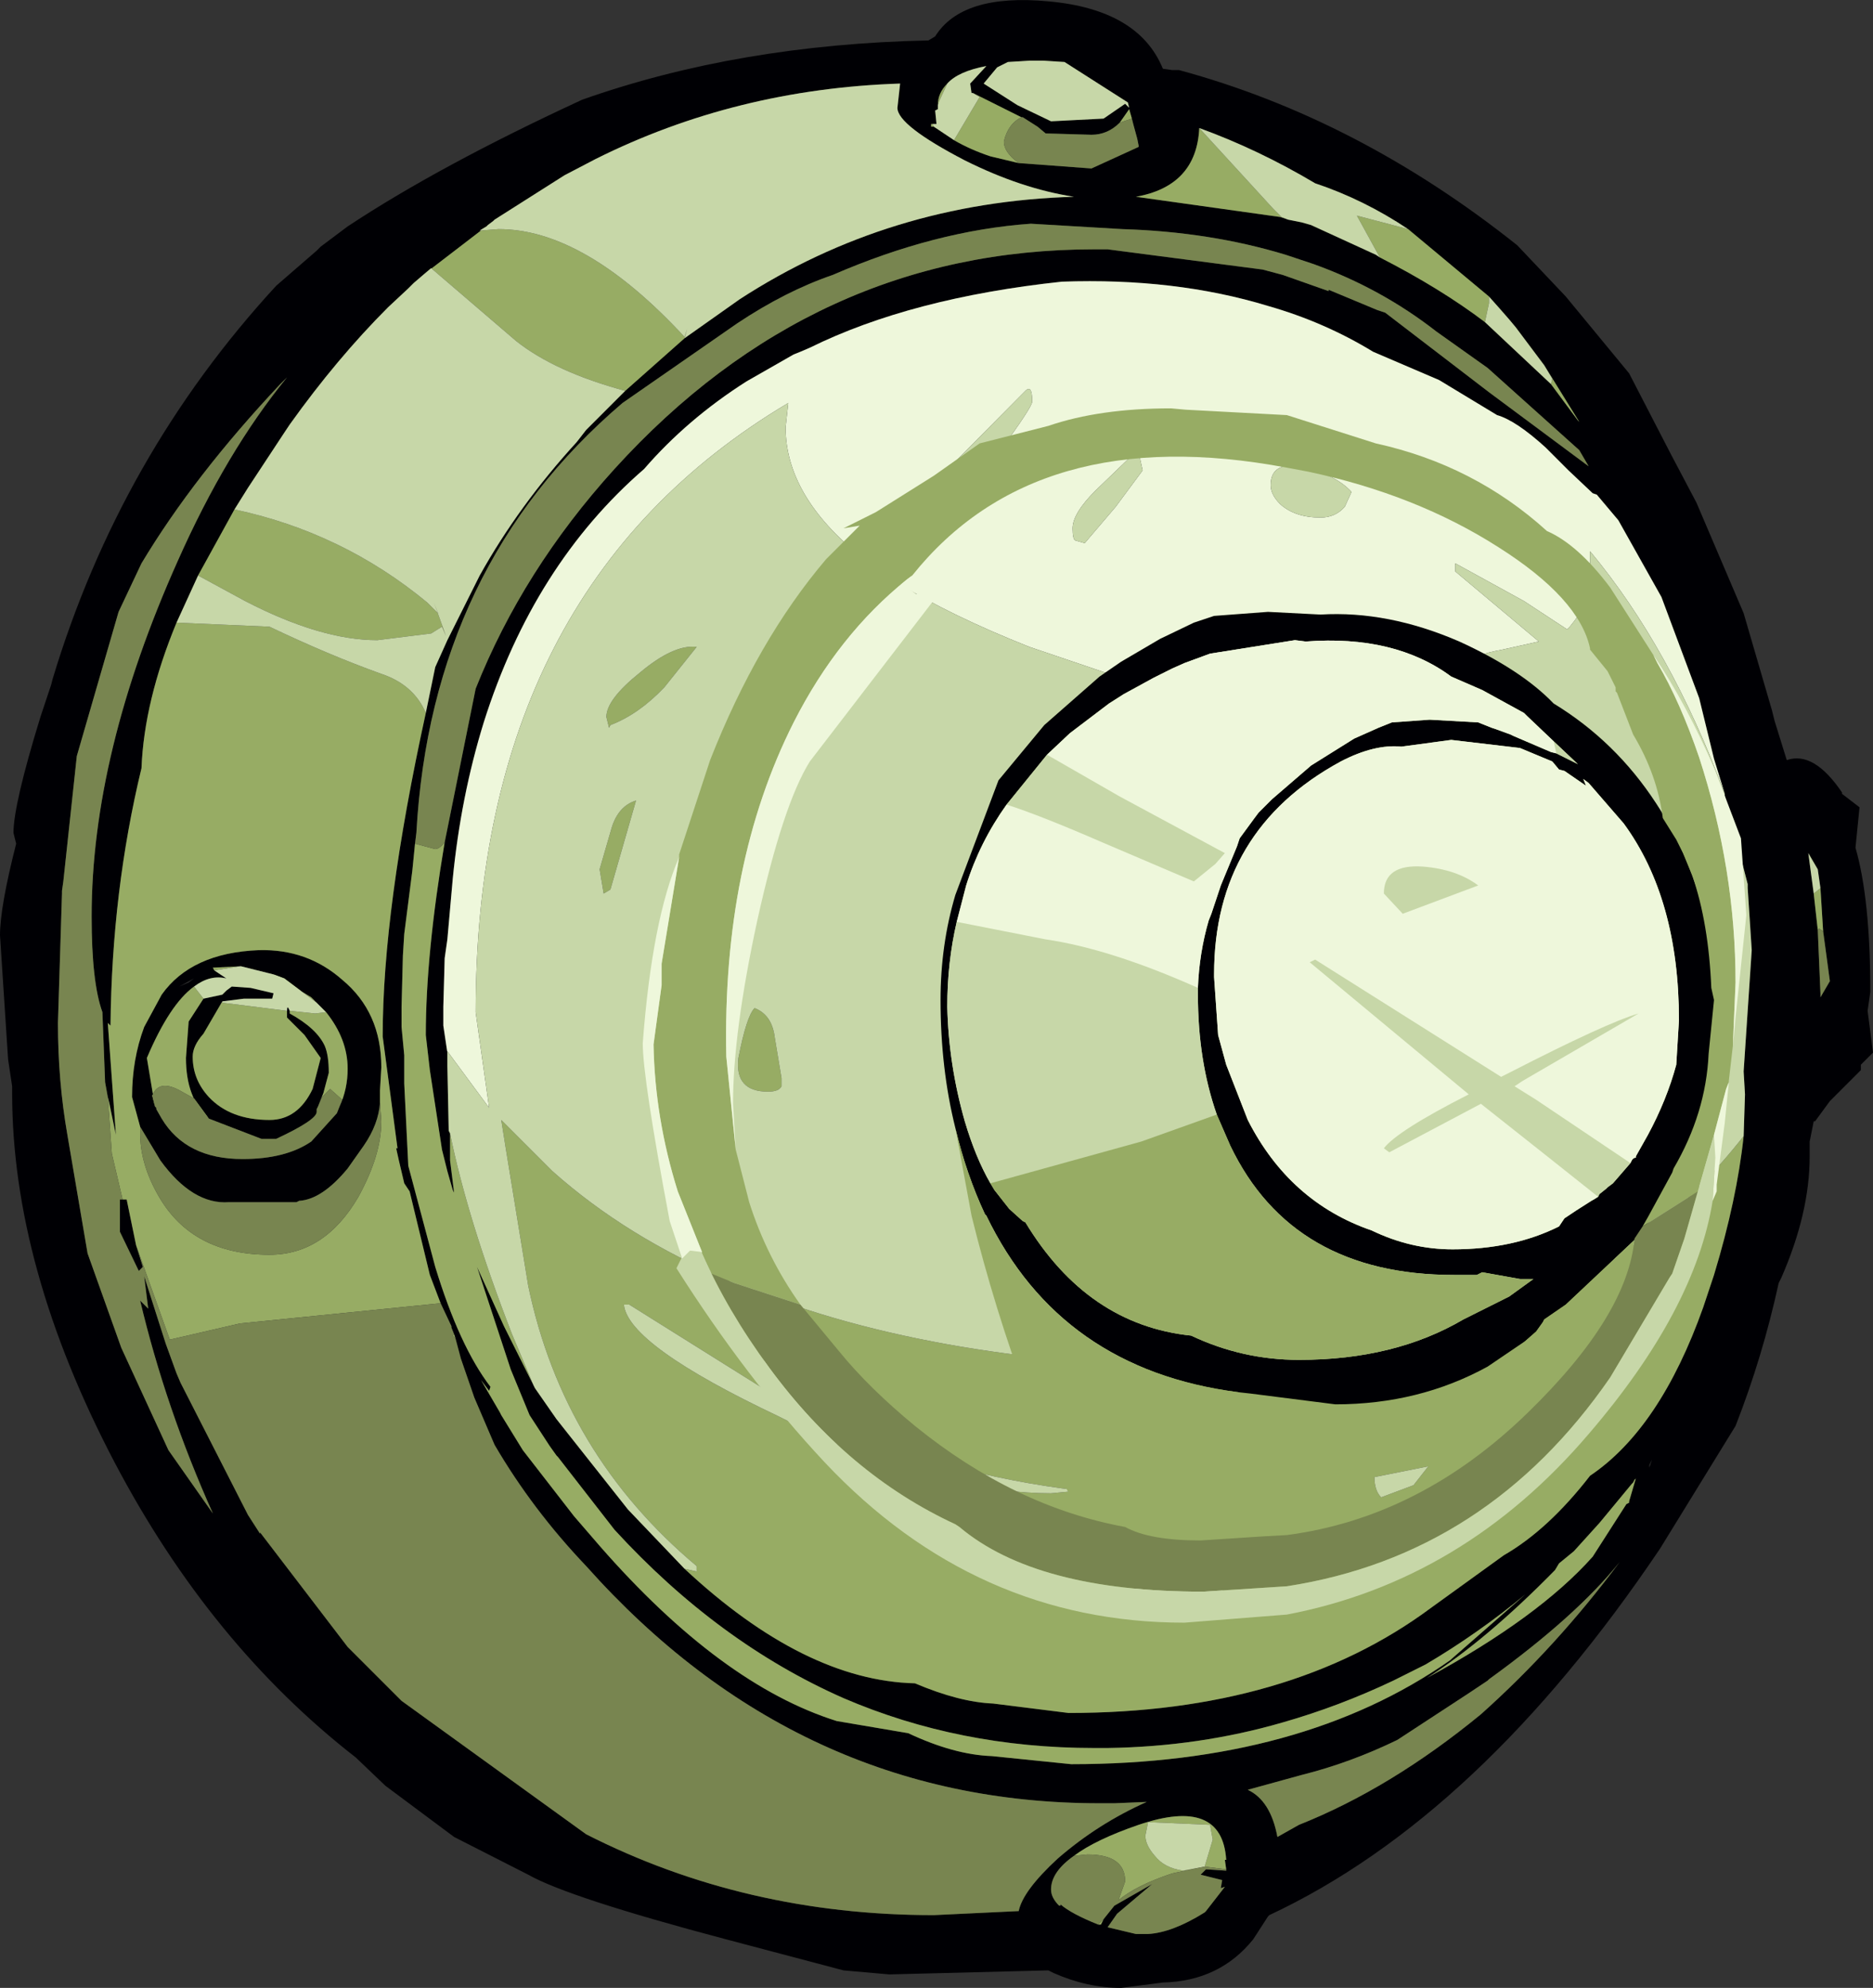 <?xml version="1.0" encoding="UTF-8" standalone="no"?>
<svg xmlns:ffdec="https://www.free-decompiler.com/flash" xmlns:xlink="http://www.w3.org/1999/xlink" ffdec:objectType="frame" height="73.75px" width="69.5px" xmlns="http://www.w3.org/2000/svg">
  <rect width="100%" height="100%" fill="#333333" stroke="none"/>
  <g transform="matrix(1.0, 0.0, 0.0, 1.0, 32.75, 35.25)">
    <use ffdec:characterId="113" height="73.75" transform="matrix(1.0, 0.0, 0.0, 1.0, -32.75, -35.25)" width="69.5" xlink:href="#shape0"/>
  </g>
  <defs>
    <g id="shape0" transform="matrix(1.0, 0.0, 0.0, 1.0, 32.75, 35.25)">
      <path d="M6.75 -32.95 L5.95 -33.0 5.45 -33.0 4.65 -32.95 4.25 -32.75 3.75 -32.15 5.0 -31.35 6.25 -30.75 8.2 -30.85 9.0 -31.4 9.15 -31.25 9.1 -31.45 6.75 -32.95 M2.4 -32.15 Q2.05 -31.8 2.05 -31.35 L2.05 -31.3 2.05 -31.2 1.95 -31.15 2.0 -30.65 1.85 -30.65 1.8 -30.65 1.8 -30.55 1.9 -30.55 2.65 -30.05 Q3.25 -29.7 4.0 -29.45 L5.05 -29.2 7.75 -29.0 9.5 -29.8 9.5 -29.85 9.45 -30.1 9.3 -30.65 9.25 -30.85 9.15 -31.2 8.8 -30.7 Q8.35 -30.25 7.75 -30.25 L6.05 -30.3 5.75 -30.55 5.2 -30.9 5.15 -30.9 4.75 -31.1 3.35 -31.8 3.3 -31.8 3.25 -32.15 3.85 -32.8 Q2.8 -32.6 2.4 -32.15 M-7.35 -22.7 L-5.3 -24.15 Q0.25 -27.75 7.1 -27.95 5.15 -28.25 3.05 -29.3 0.55 -30.6 0.55 -31.25 L0.65 -32.15 Q-5.45 -31.95 -10.65 -29.35 L-11.8 -28.75 -14.4 -27.1 -14.45 -27.05 -14.65 -26.9 -14.7 -26.85 -14.95 -26.7 -14.9 -26.7 -17.05 -25.05 -17.4 -24.75 -17.5 -24.65 -17.6 -24.55 -18.35 -23.85 Q-20.25 -21.95 -22.0 -19.5 L-22.2 -19.2 -23.55 -17.15 -24.05 -16.35 -25.4 -13.9 -26.2 -12.15 Q-27.4 -9.25 -27.5 -6.75 -28.6 -2.2 -28.65 2.8 L-28.75 2.7 -28.45 6.85 -28.7 5.65 -28.75 5.45 -28.85 4.9 -28.95 2.3 Q-29.35 1.2 -29.35 -1.25 -29.35 -7.3 -26.15 -14.45 -24.35 -18.5 -22.1 -21.25 L-22.35 -21.0 Q-25.55 -17.6 -27.5 -14.35 L-28.35 -12.55 -29.9 -7.2 -30.4 -2.55 -30.45 -2.2 -30.45 -2.1 -30.6 2.7 Q-30.6 4.85 -30.25 6.85 L-29.5 11.25 -28.25 14.75 -26.5 18.55 -24.85 20.9 Q-26.6 17.0 -27.55 13.0 L-27.25 13.3 -27.4 12.1 -26.6 14.6 -26.2 15.7 -26.05 16.05 -23.55 20.95 -23.1 21.65 -23.1 21.6 -19.85 25.85 -17.85 27.85 -11.0 32.8 Q-5.1 35.8 1.9 35.8 L5.05 35.65 Q5.2 34.9 6.5 33.7 8.0 32.4 9.8 31.6 L8.6 31.65 8.05 31.65 Q-3.15 31.65 -11.0 22.85 -13.0 20.75 -14.4 18.35 L-15.15 16.6 -15.65 15.15 -15.85 14.4 -15.9 14.25 -16.0 14.0 -16.0 13.95 -16.4 13.1 -16.8 12.05 -17.55 8.95 -17.75 8.65 -17.95 7.8 -18.05 7.35 -18.0 7.35 -18.55 3.2 Q-18.55 -1.5 -16.95 -8.8 L-16.6 -10.5 -16.15 -11.5 -14.95 -13.9 Q-13.5 -16.5 -11.35 -18.85 L-11.0 -19.3 -10.7 -19.6 -9.55 -20.75 -7.35 -22.7 M1.95 -33.9 Q2.95 -35.5 6.15 -35.2 9.5 -34.9 10.4 -32.7 L10.75 -32.65 11.0 -32.65 Q17.65 -30.85 23.55 -26.15 L25.35 -24.25 27.7 -21.4 29.25 -18.4 30.2 -16.6 31.95 -12.5 33.0 -8.9 33.1 -8.5 33.55 -7.05 Q34.55 -7.4 35.6 -5.85 L35.6 -5.8 36.25 -5.3 36.1 -3.8 Q36.65 -1.9 36.65 1.55 L36.55 2.25 36.75 3.8 36.3 4.25 36.3 4.45 35.15 5.6 34.6 6.35 34.55 6.35 34.4 7.1 34.4 7.65 Q34.4 9.75 33.35 12.15 L33.25 12.35 Q32.65 15.1 31.65 17.65 L28.85 22.2 Q22.15 32.15 14.35 35.8 L14.3 35.85 13.75 36.7 Q12.5 38.25 10.4 38.3 L8.85 38.5 Q7.6 38.5 6.35 37.95 L6.15 37.85 0.25 38.0 -1.45 37.85 -5.8 36.7 Q-11.65 35.15 -13.15 34.3 L-15.9 32.9 -18.45 31.0 -19.55 29.95 Q-24.95 25.75 -28.5 19.0 -32.3 11.75 -32.3 5.3 L-32.3 5.05 -32.45 4.05 -32.75 -0.55 Q-32.75 -1.6 -32.15 -3.95 L-32.25 -4.35 Q-32.25 -5.4 -31.25 -8.65 L-30.85 -9.85 -30.8 -10.05 Q-28.3 -18.35 -22.5 -24.65 L-21.0 -25.95 -20.85 -26.1 -19.85 -26.85 Q-16.45 -29.1 -11.15 -31.55 -5.35 -33.6 1.7 -33.75 L1.95 -33.9 M-16.25 -4.0 L-15.1 -9.7 Q-13.35 -14.1 -9.95 -17.85 -2.55 -26.0 7.85 -26.0 L8.35 -26.0 14.1 -25.25 14.85 -25.05 15.7 -24.75 16.55 -24.45 16.55 -24.5 18.35 -23.75 18.65 -23.65 22.5 -20.7 26.2 -17.95 25.85 -18.55 22.45 -21.6 20.55 -22.95 Q18.5 -24.55 16.0 -25.45 L15.1 -25.75 14.95 -25.8 Q12.15 -26.65 8.9 -26.75 L5.5 -26.95 Q1.95 -26.7 -1.85 -25.05 -3.6 -24.45 -5.4 -23.25 L-9.65 -20.3 Q-16.75 -14.25 -17.3 -4.35 L-17.35 -3.95 -17.45 -2.95 -17.75 -0.6 -17.8 0.2 -17.85 2.1 -17.85 2.25 -17.85 2.85 -17.75 3.9 -17.75 4.95 -17.6 8.0 -16.6 11.75 Q-15.7 14.7 -14.55 16.2 L-14.6 16.35 -14.9 15.95 -14.2 17.15 -14.15 17.25 -13.35 18.55 -11.45 21.0 -10.5 22.1 Q-6.0 27.25 -1.7 28.6 L0.95 29.05 Q2.65 29.85 4.05 29.9 L7.0 30.2 Q15.55 30.2 21.05 26.35 L23.85 23.9 Q22.1 25.35 20.15 26.5 L18.95 27.1 Q16.95 28.05 14.85 28.65 11.75 29.55 8.35 29.6 L7.85 29.6 Q2.85 29.6 -1.45 27.75 -6.1 25.7 -9.95 21.5 L-12.05 18.8 -12.1 18.75 -12.35 18.4 -13.1 17.25 -13.8 15.55 -15.05 11.75 -14.05 13.95 -13.7 14.65 -12.95 16.15 -12.9 16.25 -12.1 17.4 -9.45 20.75 -7.35 22.95 Q-2.9 27.1 1.2 27.2 2.85 27.9 4.1 27.95 L6.9 28.3 Q15.1 28.3 20.35 24.4 L23.05 22.45 Q24.7 21.5 26.25 19.5 28.85 17.75 30.45 13.25 L30.85 12.05 Q31.7 9.25 31.95 6.9 L32.0 5.35 31.95 4.5 32.25 0.0 32.1 -2.3 32.1 -2.35 32.1 -2.45 31.3 -5.55 31.25 -5.7 31.25 -5.8 30.85 -7.1 30.3 -9.35 28.9 -13.1 27.3 -15.95 26.5 -16.9 26.35 -16.95 25.45 -17.8 25.0 -18.25 24.6 -18.65 Q23.5 -19.65 22.8 -19.85 L20.65 -21.15 18.2 -22.2 Q16.4 -23.3 14.3 -23.9 10.85 -24.95 6.65 -24.8 1.05 -24.2 -2.7 -22.35 L-3.05 -22.2 -3.3 -22.1 -5.05 -21.1 Q-7.25 -19.7 -8.85 -17.85 -12.95 -14.3 -14.8 -8.45 -15.65 -5.7 -15.95 -2.65 L-16.15 -0.4 -16.25 0.3 -16.3 2.1 -16.3 2.25 -16.3 2.8 -16.15 3.8 -16.15 4.0 -16.15 4.3 -16.1 6.7 -16.05 6.8 -16.05 7.2 -16.05 7.8 -15.9 9.0 -15.95 8.9 -16.15 8.2 -16.35 7.4 -16.8 4.45 -16.95 3.15 Q-16.95 0.15 -16.25 -4.0 M11.75 -30.5 Q11.65 -28.35 9.4 -27.95 L14.75 -27.2 15.05 -27.1 15.55 -27.0 15.9 -26.9 18.3 -25.8 18.45 -25.7 Q20.7 -24.55 22.35 -23.3 L24.8 -21.0 25.8 -19.65 25.85 -19.6 24.55 -21.7 23.5 -23.1 23.25 -23.4 22.9 -23.8 22.5 -24.25 19.5 -26.75 Q17.85 -27.85 16.05 -28.45 13.95 -29.7 11.75 -30.5 M34.7 -0.75 L34.8 1.6 34.8 1.75 35.15 1.15 34.9 -0.7 34.8 -2.3 34.7 -3.0 34.35 -3.6 34.55 -2.1 34.7 -0.75 M25.1 22.75 L24.95 23.0 Q22.4 25.6 20.2 27.0 24.35 24.75 26.35 22.5 L27.6 20.55 27.7 20.5 27.7 20.45 27.95 19.6 27.9 19.65 27.85 19.75 27.8 19.8 26.6 21.25 25.65 22.3 25.1 22.75 M28.55 18.9 L28.45 19.1 28.45 19.2 28.55 18.9 M15.55 30.6 L13.55 31.15 Q14.4 31.55 14.65 32.9 L15.45 32.45 Q18.85 31.1 22.2 28.35 25.0 25.85 27.35 22.7 25.75 24.7 22.5 27.05 L22.45 27.1 21.7 27.6 19.1 29.3 Q17.35 30.15 15.55 30.6 M12.75 34.1 L12.7 33.75 12.75 33.75 Q12.6 31.4 9.5 32.45 7.9 33.0 7.1 33.6 6.25 34.2 6.25 34.85 6.25 35.15 6.55 35.45 L6.6 35.45 6.6 35.4 Q7.0 35.75 8.0 36.15 L8.1 36.15 8.2 35.95 8.6 35.45 10.0 34.65 8.7 35.75 8.35 36.25 9.4 36.5 9.85 36.5 Q10.75 36.45 11.95 35.7 L12.0 35.65 12.7 34.75 12.55 34.8 12.6 34.5 11.8 34.3 12.0 34.1 12.75 34.15 12.75 34.1 M-20.15 5.8 Q-19.85 5.15 -19.85 4.4 -19.85 3.3 -20.65 2.3 L-21.0 1.95 -21.2 1.75 -22.6 0.9 -23.8 0.6 -23.85 0.6 -24.85 0.65 -24.8 0.75 -24.35 1.05 Q-24.95 0.9 -25.55 1.35 -26.45 2.0 -27.3 4.0 L-27.0 5.8 -26.95 5.85 -26.95 5.9 -26.75 6.25 Q-25.85 7.75 -23.75 7.75 -22.15 7.75 -21.2 7.1 L-20.25 6.05 -20.15 5.8 M-22.0 2.25 L-22.0 2.35 Q-21.0 2.9 -20.7 3.55 -20.55 3.9 -20.55 4.55 L-20.75 5.3 -20.95 5.8 -21.0 5.9 -21.0 6.0 Q-21.0 6.3 -22.5 7.0 L-22.6 7.0 -22.7 7.0 -22.8 7.0 -23.05 7.0 -25.0 6.25 Q-25.85 5.5 -25.85 4.0 L-25.75 2.65 -25.2 1.8 -24.5 1.65 -24.35 1.5 -24.15 1.35 -23.45 1.4 -22.6 1.6 -22.65 1.8 -23.7 1.8 -24.5 1.9 -25.2 3.1 Q-25.6 3.55 -25.6 3.95 -25.6 4.8 -25.0 5.45 -24.2 6.3 -22.75 6.3 -21.7 6.3 -21.15 5.15 L-20.85 4.0 -21.45 3.15 -22.1 2.5 -22.1 2.25 Q-22.1 2.0 -22.0 2.25 M-27.55 6.55 L-27.85 5.45 Q-27.85 4.05 -27.4 2.85 L-26.75 1.65 Q-25.65 0.1 -23.15 0.0 -21.35 -0.05 -20.05 1.1 -18.6 2.3 -18.6 4.35 L-18.65 5.2 -18.65 5.5 -18.65 5.65 Q-18.7 6.45 -19.25 7.25 L-19.85 8.1 Q-20.8 9.25 -21.65 9.3 L-21.75 9.35 -24.25 9.35 Q-25.6 9.45 -26.8 7.8 L-27.55 6.55 M-25.75 1.2 L-25.55 1.05 -26.1 1.35 -25.75 1.2 M-28.2 9.25 L-28.05 9.25 -27.7 10.95 -27.45 11.75 -27.6 11.9 -28.3 10.45 -28.3 9.25 -28.2 9.25" fill="#000004" fill-rule="evenodd" stroke="none"/>
      <path d="M-16.15 3.8 L-16.3 2.8 -16.3 2.25 -16.3 2.1 -16.25 0.3 -16.15 -0.4 -15.95 -2.65 Q-15.65 -5.7 -14.8 -8.45 -12.95 -14.3 -8.85 -17.85 -7.25 -19.7 -5.05 -21.1 L-3.3 -22.1 -3.05 -22.2 -2.7 -22.35 Q1.05 -24.2 6.65 -24.8 10.85 -24.95 14.3 -23.9 16.4 -23.3 18.2 -22.2 L20.65 -21.15 22.8 -19.85 Q23.5 -19.65 24.6 -18.65 L25.0 -18.25 25.45 -17.8 26.35 -16.95 26.5 -16.9 27.3 -15.95 28.9 -13.1 30.3 -9.35 30.85 -7.1 31.25 -5.8 Q29.25 -11.2 26.25 -14.8 L26.25 -14.75 26.25 -13.45 Q26.2 -12.85 25.5 -12.0 L25.4 -11.9 23.8 -12.95 21.25 -14.35 21.25 -14.05 24.35 -11.45 23.0 -11.15 Q21.05 -10.8 20.5 -9.75 20.8 -9.4 21.3 -9.25 L22.0 -9.05 Q18.05 -8.15 14.45 -8.0 L11.65 -9.15 5.45 -11.25 Q2.55 -12.4 0.6 -13.6 5.55 -19.95 5.55 -20.35 5.55 -21.0 5.3 -20.75 L-0.8 -14.6 Q-3.6 -16.85 -3.6 -19.4 L-3.5 -20.3 Q-15.1 -13.4 -15.1 2.3 L-14.6 5.85 -16.15 3.75 -16.15 3.8 M9.25 -18.35 L7.9 -17.05 Q7.05 -16.2 7.05 -15.65 7.05 -15.25 7.15 -15.2 L7.5 -15.1 8.65 -16.45 9.65 -17.8 9.55 -18.25 9.25 -18.35 M14.4 -17.25 Q14.4 -16.9 14.75 -16.55 15.3 -16.05 16.25 -16.05 16.8 -16.05 17.15 -16.45 L17.4 -17.0 Q16.85 -17.6 15.7 -17.9 14.4 -18.2 14.4 -17.25" fill="#eef7db" fill-rule="evenodd" stroke="none"/>
      <path d="M2.05 -31.35 Q2.05 -31.8 2.4 -32.15 L2.1 -31.5 2.05 -31.35 M3.35 -31.8 L4.75 -31.1 5.15 -30.9 Q4.65 -30.65 4.5 -30.0 4.5 -29.6 5.05 -29.2 L4.0 -29.45 Q3.25 -29.7 2.65 -30.05 L3.6 -31.65 3.35 -31.8 M8.8 -30.7 L9.15 -31.2 9.25 -30.85 8.8 -30.7 M1.9 -30.55 L1.8 -30.55 1.8 -30.65 1.85 -30.65 1.9 -30.55 M-14.9 -26.7 L-14.25 -26.75 Q-11.05 -26.75 -7.35 -22.75 L-7.25 -23.05 -7.35 -22.7 -9.55 -20.75 Q-12.15 -21.45 -13.6 -22.6 L-16.75 -25.3 -17.05 -25.05 -14.9 -26.7 M-16.95 -8.8 Q-18.55 -1.5 -18.55 3.2 L-18.0 7.35 -18.05 7.35 -17.95 7.8 -17.75 8.65 -17.55 8.95 -16.8 12.05 -16.4 13.1 -23.85 13.85 -26.45 14.45 -27.7 10.95 -28.05 9.25 -28.2 9.25 -28.6 7.55 -28.75 5.45 -28.7 5.65 -28.45 6.85 -28.75 2.7 -28.65 2.8 Q-28.6 -2.2 -27.5 -6.75 -27.4 -9.25 -26.2 -12.15 L-22.75 -12.0 Q-20.55 -10.95 -18.6 -10.25 -17.4 -9.85 -16.95 -8.8 M-15.9 14.25 L-15.85 14.4 -15.95 14.3 -15.9 14.25 M-25.4 -13.9 L-24.05 -16.35 Q-20.05 -15.5 -16.9 -12.9 L-16.5 -12.5 -16.65 -12.9 -16.2 -11.65 -16.35 -12.0 -16.75 -11.75 -18.75 -11.5 Q-20.85 -11.5 -23.65 -12.95 L-25.4 -13.9 M-16.25 -4.0 Q-16.95 0.15 -16.95 3.15 L-16.8 4.45 -16.35 7.4 -16.15 8.2 -15.95 8.9 -15.9 9.0 -16.05 7.8 -16.05 7.2 -16.05 6.8 Q-15.4 10.0 -13.75 14.25 L-12.95 16.15 -13.7 14.65 -14.05 13.95 -15.05 11.75 -13.8 15.55 -13.1 17.25 -12.35 18.4 -12.1 18.75 -12.05 18.8 -9.95 21.5 Q-6.1 25.7 -1.45 27.75 2.85 29.6 7.85 29.6 L8.35 29.6 Q11.75 29.55 14.85 28.65 16.95 28.05 18.95 27.1 L20.15 26.5 Q22.1 25.35 23.85 23.9 L21.05 26.35 Q15.55 30.2 7.0 30.2 L4.05 29.9 Q2.65 29.85 0.95 29.05 L-1.7 28.6 Q-6.0 27.25 -10.5 22.1 L-11.45 21.0 -13.35 18.55 -14.15 17.25 -14.2 17.15 -14.9 15.95 -14.6 16.35 -14.55 16.2 Q-15.7 14.7 -16.6 11.75 L-17.6 8.0 -17.75 4.95 -17.75 3.9 -17.85 2.85 -17.85 2.25 -17.85 2.1 -17.8 0.2 -17.75 -0.6 -17.45 -2.95 -17.35 -3.95 -16.6 -3.75 Q-16.45 -3.75 -16.25 -4.0 M31.95 6.9 Q31.7 9.25 30.85 12.05 L30.45 13.25 Q28.85 17.75 26.25 19.5 24.7 21.5 23.05 22.45 L20.35 24.4 Q15.1 28.3 6.9 28.3 L4.1 27.95 Q2.85 27.9 1.2 27.2 -2.9 27.1 -7.35 22.95 L-6.9 23.05 -6.9 22.85 Q-11.85 18.7 -13.15 12.45 L-14.0 7.25 -14.15 6.3 -12.25 8.2 Q-9.5 10.65 -5.7 12.25 L-5.35 13.3 -3.65 16.75 -9.4 13.15 -9.6 13.15 Q-9.45 14.65 -3.85 17.3 L-3.05 17.7 Q-0.8 20.75 2.55 22.0 -0.05 20.25 -1.75 18.25 2.8 20.15 6.25 20.15 L7.3 20.05 Q2.2 19.45 -2.45 17.35 L-3.45 15.75 -4.6 12.7 Q2.6 15.5 13.25 15.5 25.15 15.5 31.95 6.9 M15.05 -27.1 L14.75 -27.2 9.4 -27.95 Q11.65 -28.35 11.75 -30.5 L14.5 -27.5 14.8 -27.2 15.05 -27.1 M19.5 -26.75 L22.5 -24.25 22.5 -24.0 22.35 -23.3 Q20.7 -24.55 18.45 -25.7 L17.6 -27.25 19.5 -26.75 M24.55 -21.7 L25.85 -19.6 25.8 -19.65 24.8 -21.0 24.85 -21.2 24.55 -21.7 M34.7 -0.75 L34.55 -2.1 34.8 -2.3 34.9 -0.7 34.75 -0.8 34.7 -0.75 M26.5 14.25 Q26.5 14.9 26.65 14.65 L27.5 14.55 27.75 13.65 Q26.5 13.65 26.5 14.25 M25.1 22.75 L25.65 22.3 26.6 21.25 27.8 19.8 27.85 19.75 27.9 19.65 27.95 19.6 27.7 20.45 27.7 20.5 27.6 20.55 26.35 22.5 Q24.35 24.75 20.2 27.0 22.4 25.6 24.95 23.0 L25.1 22.75 M18.5 20.3 L19.7 19.85 20.25 19.15 18.25 19.55 Q18.25 20.05 18.5 20.3 M8.5 23.8 L9.25 24.1 10.6 24.15 12.15 24.0 Q12.95 23.75 12.5 23.5 L10.5 23.5 8.5 23.8 M7.1 33.6 Q7.9 33.0 9.5 32.45 12.6 31.4 12.75 33.75 L12.7 33.75 12.75 34.1 11.95 34.0 10.75 34.25 Q9.4 34.7 8.75 35.25 L9.0 34.55 Q9.0 33.55 7.6 33.55 L7.1 33.6 M8.2 35.95 L8.1 36.15 8.0 36.15 8.2 35.95 M11.95 34.0 L12.25 33.0 12.15 32.45 9.85 32.35 9.75 32.85 Q9.75 33.2 10.1 33.6 10.45 34.05 11.15 34.15 L11.95 34.0 M-10.25 -8.65 Q-10.25 -9.3 -9.0 -10.3 -7.75 -11.35 -6.9 -11.25 L-8.1 -9.75 Q-9.05 -8.75 -10.1 -8.35 L-10.15 -8.25 -10.25 -8.65 M-10.5 -3.0 L-10.05 -4.55 Q-9.8 -5.35 -9.15 -5.55 L-10.1 -2.25 -10.35 -2.1 -10.5 -3.0 M-4.0 3.25 L-3.75 4.75 -3.75 5.05 Q-3.85 5.25 -4.25 5.25 -5.5 5.25 -5.35 4.0 -5.05 2.45 -4.75 2.15 -4.1 2.4 -4.0 3.25 M-20.65 2.3 Q-19.85 3.3 -19.85 4.4 -19.85 5.15 -20.15 5.8 L-20.05 5.55 -20.5 5.15 -20.8 5.45 -20.95 5.8 -20.75 5.3 -20.55 4.55 Q-20.55 3.9 -20.7 3.55 -21.0 2.9 -22.0 2.35 L-22.0 2.25 -21.05 2.35 -20.65 2.3 M-27.0 5.8 L-27.3 4.0 Q-26.45 2.0 -25.55 1.35 L-25.2 1.8 -25.75 2.65 -25.85 4.0 Q-25.85 5.5 -25.0 6.25 L-25.55 5.5 -26.0 5.25 Q-26.85 4.75 -27.1 5.4 L-27.0 5.8 M-24.8 0.75 L-24.85 0.65 -23.85 0.6 -24.8 0.75 M-22.6 0.9 L-21.2 1.75 -21.0 1.95 -22.2 1.05 -22.6 0.9 M-18.65 5.65 L-18.65 5.5 -18.65 5.2 -18.6 4.35 Q-18.6 2.3 -20.05 1.1 -21.35 -0.05 -23.15 0.0 -25.65 0.1 -26.75 1.65 L-27.4 2.85 Q-27.85 4.05 -27.85 5.45 L-27.55 6.55 -27.55 6.8 Q-27.55 7.95 -26.85 9.15 -25.6 11.3 -22.75 11.3 -20.7 11.3 -19.45 9.15 -18.6 7.6 -18.6 6.35 L-18.65 5.65 M-24.5 1.9 L-24.5 1.95 -22.1 2.25 -22.1 2.5 -21.45 3.15 -20.85 4.0 -21.15 5.15 Q-21.7 6.3 -22.75 6.3 -24.2 6.3 -25.0 5.45 -25.6 4.8 -25.6 3.95 -25.6 3.55 -25.2 3.1 L-24.5 1.9" fill="#97ac64" fill-rule="evenodd" stroke="none"/>
      <path d="M6.75 -32.95 L9.1 -31.45 9.15 -31.25 9.0 -31.4 8.2 -30.85 6.25 -30.75 5.0 -31.35 3.75 -32.15 4.25 -32.75 4.65 -32.95 5.45 -33.0 5.95 -33.0 6.75 -32.95 M2.05 -31.35 L2.1 -31.5 2.4 -32.15 Q2.8 -32.6 3.85 -32.8 L3.25 -32.15 3.3 -31.8 3.35 -31.8 3.6 -31.65 2.65 -30.05 1.9 -30.55 1.85 -30.65 2.0 -30.65 1.95 -31.15 2.05 -31.2 2.05 -31.3 2.05 -31.35 M-14.9 -26.7 L-14.95 -26.7 -14.7 -26.85 -14.65 -26.9 -14.45 -27.05 -14.4 -27.1 -11.8 -28.75 -10.65 -29.35 Q-5.45 -31.95 0.65 -32.15 L0.55 -31.25 Q0.55 -30.6 3.05 -29.3 5.15 -28.25 7.1 -27.95 0.25 -27.75 -5.3 -24.15 L-7.35 -22.7 -7.25 -23.05 -7.35 -22.75 Q-11.05 -26.75 -14.25 -26.75 L-14.9 -26.7 M-9.55 -20.75 L-10.7 -19.6 -11.0 -19.3 -11.35 -18.85 Q-13.5 -16.5 -14.95 -13.9 L-16.15 -11.5 -16.6 -10.5 -16.95 -8.8 Q-17.4 -9.85 -18.6 -10.25 -20.55 -10.95 -22.75 -12.0 L-26.2 -12.15 -25.4 -13.9 -23.65 -12.95 Q-20.85 -11.5 -18.75 -11.5 L-16.75 -11.75 -16.35 -12.0 -16.2 -11.65 -16.65 -12.9 -16.5 -12.5 -16.9 -12.9 Q-20.05 -15.5 -24.05 -16.35 L-23.55 -17.15 -22.2 -19.2 -22.0 -19.5 Q-20.25 -21.95 -18.35 -23.85 L-17.6 -24.55 -17.5 -24.65 -17.4 -24.75 -17.05 -25.05 -16.75 -25.3 -13.6 -22.6 Q-12.15 -21.45 -9.55 -20.75 M-16.05 6.8 L-16.1 6.7 -16.15 4.3 -16.15 4.0 -16.15 3.8 -16.15 3.75 -14.6 5.85 -15.1 2.3 Q-15.1 -13.4 -3.5 -20.3 L-3.6 -19.4 Q-3.6 -16.85 -0.8 -14.6 L5.3 -20.75 Q5.55 -21.0 5.55 -20.35 5.55 -19.95 0.6 -13.6 2.55 -12.4 5.45 -11.25 L11.65 -9.15 14.45 -8.0 Q18.05 -8.15 22.0 -9.05 L21.3 -9.25 Q20.8 -9.4 20.5 -9.75 21.05 -10.8 23.0 -11.15 L24.35 -11.45 21.25 -14.05 21.25 -14.35 23.8 -12.95 25.4 -11.9 25.5 -12.0 Q26.2 -12.85 26.25 -13.45 L26.25 -14.75 26.25 -14.8 Q29.25 -11.2 31.25 -5.8 L31.25 -5.7 31.3 -5.55 32.1 -2.45 32.1 -2.35 32.1 -2.3 32.25 0.0 31.95 4.5 32.0 5.35 31.95 6.9 Q25.15 15.5 13.25 15.5 2.6 15.5 -4.6 12.7 L-3.45 15.75 -2.45 17.35 Q2.2 19.45 7.3 20.05 L6.25 20.15 Q2.8 20.15 -1.75 18.25 -0.05 20.25 2.55 22.0 -0.8 20.75 -3.05 17.7 L-3.85 17.3 Q-9.45 14.65 -9.6 13.15 L-9.4 13.15 -3.65 16.75 -5.35 13.3 -5.7 12.25 Q-9.5 10.65 -12.25 8.2 L-14.15 6.3 -14.0 7.25 -13.15 12.45 Q-11.85 18.7 -6.9 22.85 L-6.9 23.05 -7.35 22.95 -9.45 20.75 -12.1 17.4 -12.9 16.25 -12.95 16.15 -13.75 14.25 Q-15.4 10.0 -16.05 6.8 M15.05 -27.1 L14.8 -27.2 14.5 -27.5 11.75 -30.5 Q13.95 -29.7 16.05 -28.45 17.85 -27.85 19.5 -26.75 L17.6 -27.25 18.45 -25.7 18.3 -25.8 15.9 -26.9 15.55 -27.0 15.05 -27.1 M22.5 -24.25 L22.9 -23.8 23.25 -23.4 23.5 -23.1 24.55 -21.7 24.85 -21.2 24.8 -21.0 22.35 -23.3 22.5 -24.0 22.5 -24.25 M14.4 -17.25 Q14.4 -18.2 15.7 -17.9 16.85 -17.6 17.4 -17.0 L17.15 -16.45 Q16.8 -16.05 16.25 -16.05 15.3 -16.05 14.75 -16.55 14.4 -16.9 14.4 -17.25 M9.25 -18.35 L9.55 -18.25 9.65 -17.8 8.65 -16.45 7.5 -15.1 7.15 -15.2 Q7.05 -15.25 7.05 -15.65 7.05 -16.2 7.9 -17.05 L9.25 -18.35 M34.55 -2.1 L34.35 -3.6 34.7 -3.0 34.8 -2.3 34.55 -2.1 M26.5 14.25 Q26.5 13.65 27.75 13.65 L27.5 14.55 26.65 14.65 Q26.5 14.9 26.5 14.25 M8.5 23.8 L10.5 23.5 12.5 23.5 Q12.95 23.75 12.15 24.0 L10.6 24.15 9.25 24.1 8.5 23.8 M18.5 20.3 Q18.25 20.05 18.25 19.55 L20.25 19.15 19.7 19.85 18.5 20.3 M11.95 34.0 L11.15 34.15 Q10.45 34.05 10.1 33.6 9.75 33.2 9.75 32.85 L9.85 32.35 12.15 32.45 12.25 33.0 11.95 34.0 M-4.0 3.25 Q-4.1 2.4 -4.75 2.15 -5.05 2.45 -5.35 4.0 -5.5 5.25 -4.25 5.25 -3.85 5.25 -3.75 5.05 L-3.75 4.75 -4.0 3.25 M-10.5 -3.0 L-10.35 -2.1 -10.1 -2.25 -9.15 -5.55 Q-9.8 -5.35 -10.05 -4.55 L-10.5 -3.0 M-10.25 -8.65 L-10.15 -8.25 -10.1 -8.35 Q-9.05 -8.75 -8.1 -9.75 L-6.9 -11.25 Q-7.75 -11.35 -9.0 -10.3 -10.25 -9.3 -10.25 -8.65 M-25.55 1.35 Q-24.95 0.9 -24.35 1.05 L-24.8 0.75 -23.85 0.6 -23.8 0.6 -22.6 0.9 -22.2 1.05 -21.0 1.95 -20.65 2.3 -21.05 2.35 -22.0 2.25 Q-22.1 2.0 -22.1 2.25 L-24.5 1.95 -24.5 1.9 -23.7 1.8 -22.65 1.8 -22.6 1.6 -23.45 1.4 -24.15 1.35 -24.35 1.5 -24.5 1.65 -25.2 1.8 -25.55 1.35" fill="#c7d7a8" fill-rule="evenodd" stroke="none"/>
      <path d="M5.15 -30.9 L5.2 -30.9 5.75 -30.55 6.05 -30.3 7.75 -30.25 Q8.35 -30.25 8.8 -30.7 L9.25 -30.85 9.3 -30.65 9.45 -30.1 9.5 -29.85 9.5 -29.8 7.75 -29.0 5.05 -29.2 Q4.5 -29.6 4.5 -30.0 4.65 -30.65 5.15 -30.9 M-16.4 13.1 L-16.0 13.95 -16.0 14.0 -15.9 14.25 -15.95 14.3 -15.85 14.4 -15.65 15.15 -15.15 16.6 -14.4 18.35 Q-13.0 20.75 -11.0 22.85 -3.15 31.65 8.05 31.65 L8.6 31.65 9.8 31.6 Q8.0 32.4 6.5 33.7 5.2 34.9 5.05 35.65 L1.9 35.8 Q-5.1 35.8 -11.0 32.8 L-17.85 27.85 -19.85 25.85 -23.1 21.6 -23.1 21.65 -23.55 20.95 -26.05 16.05 -26.2 15.7 -26.6 14.6 -27.4 12.1 -27.25 13.3 -27.55 13.0 Q-26.6 17.0 -24.85 20.9 L-26.5 18.55 -28.25 14.75 -29.5 11.25 -30.25 6.85 Q-30.6 4.85 -30.6 2.7 L-30.45 -2.1 -30.45 -2.2 -30.4 -2.55 -29.9 -7.2 -28.35 -12.55 -27.5 -14.35 Q-25.55 -17.6 -22.35 -21.0 L-22.1 -21.25 Q-24.35 -18.5 -26.15 -14.45 -29.35 -7.3 -29.35 -1.25 -29.35 1.2 -28.95 2.3 L-28.85 4.9 -28.75 5.45 -28.6 7.55 -28.2 9.25 -28.3 9.25 -28.3 10.45 -27.6 11.9 -27.45 11.75 -27.7 10.95 -26.45 14.45 -23.85 13.85 -16.4 13.1 M-17.35 -3.95 L-17.3 -4.35 Q-16.75 -14.25 -9.65 -20.3 L-5.4 -23.25 Q-3.6 -24.45 -1.85 -25.05 1.95 -26.7 5.5 -26.95 L8.9 -26.75 Q12.15 -26.65 14.95 -25.8 L15.1 -25.75 16.0 -25.45 Q18.5 -24.55 20.55 -22.95 L22.45 -21.6 25.85 -18.55 26.2 -17.95 22.5 -20.7 18.65 -23.65 18.35 -23.75 16.55 -24.5 16.55 -24.45 15.7 -24.75 14.85 -25.05 14.1 -25.25 8.35 -26.0 7.85 -26.0 Q-2.55 -26.0 -9.95 -17.85 -13.35 -14.1 -15.1 -9.7 L-16.25 -4.0 Q-16.45 -3.75 -16.6 -3.75 L-17.35 -3.95 M34.9 -0.7 L35.15 1.15 34.8 1.75 34.8 1.6 34.7 -0.75 34.75 -0.8 34.9 -0.7 M15.55 30.6 Q17.35 30.15 19.1 29.3 L21.7 27.6 22.45 27.1 22.5 27.05 Q25.75 24.7 27.35 22.7 25.0 25.85 22.2 28.35 18.85 31.1 15.45 32.45 L14.65 32.9 Q14.4 31.55 13.55 31.15 L15.55 30.6 M12.75 34.1 L12.75 34.15 12.0 34.1 11.8 34.3 12.6 34.5 12.55 34.8 12.7 34.75 12.0 35.65 11.95 35.7 Q10.75 36.45 9.85 36.5 L9.4 36.5 8.35 36.25 8.7 35.75 10.0 34.65 8.6 35.45 8.2 35.95 8.0 36.15 Q7.0 35.75 6.6 35.4 L6.6 35.45 6.55 35.45 Q6.25 35.15 6.25 34.85 6.25 34.2 7.1 33.6 L7.6 33.55 Q9.0 33.55 9.0 34.55 L8.75 35.25 Q9.4 34.7 10.75 34.25 L11.95 34.0 12.75 34.1 M-20.15 5.8 L-20.25 6.05 -21.2 7.1 Q-22.15 7.75 -23.75 7.75 -25.85 7.75 -26.75 6.25 L-26.95 5.9 -26.95 5.85 -27.0 5.8 -27.1 5.4 Q-26.85 4.75 -26.0 5.25 L-25.55 5.5 -25.0 6.25 -23.05 7.0 -22.8 7.0 -22.7 7.0 -22.6 7.0 -22.5 7.0 Q-21.0 6.3 -21.0 6.0 L-21.0 5.9 -20.95 5.8 -20.8 5.45 -20.5 5.15 -20.05 5.55 -20.15 5.8 M-18.65 5.65 L-18.6 6.35 Q-18.6 7.6 -19.45 9.15 -20.7 11.3 -22.75 11.3 -25.6 11.3 -26.85 9.15 -27.55 7.95 -27.55 6.8 L-27.55 6.55 -26.8 7.8 Q-25.6 9.45 -24.25 9.35 L-21.75 9.35 -21.65 9.3 Q-20.8 9.25 -19.85 8.1 L-19.25 7.25 Q-18.7 6.45 -18.65 5.65" fill="#788550" fill-rule="evenodd" stroke="none"/>
      <path d="M2.7 6.6 Q2.15 4.4 2.15 1.85 2.15 -0.2 2.7 -2.05 L4.3 -6.3 6.0 -8.35 8.05 -10.15 8.85 -10.7 10.3 -11.55 11.55 -12.15 12.3 -12.4 14.3 -12.55 16.25 -12.45 Q18.75 -12.6 21.4 -11.45 23.7 -10.4 24.9 -9.15 27.2 -7.75 28.7 -5.45 30.95 -2.0 30.95 2.6 30.95 7.2 27.9 10.75 L25.35 13.15 24.55 13.7 24.5 13.8 24.25 14.15 23.85 14.5 22.45 15.45 Q19.9 16.85 16.8 16.85 L13.65 16.45 13.2 16.4 Q6.6 15.55 3.85 9.85 L3.8 9.8 Q3.1 8.3 2.7 6.6 M24.9 -7.75 L23.9 -8.7 23.8 -8.8 22.25 -9.65 21.1 -10.15 Q19.0 -11.7 15.7 -11.45 L15.3 -11.5 12.15 -11.0 11.2 -10.65 10.75 -10.45 10.05 -10.1 8.95 -9.5 8.4 -9.15 6.95 -8.05 6.1 -7.25 4.6 -5.4 Q3.6 -4.0 3.1 -2.4 L2.75 -1.05 Q2.4 0.45 2.4 2.1 2.45 4.25 3.05 6.35 3.45 7.7 4.0 8.65 L4.15 8.9 4.7 9.6 5.2 10.05 5.3 10.1 Q7.6 13.9 11.45 14.3 13.35 15.2 15.45 15.2 19.0 15.2 21.55 13.7 L23.25 12.85 24.15 12.2 23.65 12.2 22.25 11.95 22.05 12.05 21.2 12.05 Q15.2 12.05 12.9 7.25 L12.4 6.1 Q11.7 4.1 11.7 1.65 L11.7 1.4 Q11.75 0.1 12.1 -1.1 L12.2 -1.35 12.55 -2.4 13.15 -3.85 13.25 -4.15 13.8 -4.9 13.95 -5.1 14.45 -5.6 15.9 -6.85 17.5 -7.85 18.4 -8.25 18.9 -8.45 20.3 -8.55 22.1 -8.45 22.6 -8.25 22.75 -8.2 23.3 -8.0 23.4 -7.95 24.8 -7.35 25.0 -7.3 25.8 -6.9 24.9 -7.75 M27.75 7.9 L27.8 7.8 Q27.85 7.7 27.95 7.7 L27.95 7.65 28.4 6.85 Q29.1 5.55 29.45 4.25 L29.55 2.6 Q29.55 -1.9 27.5 -4.7 L26.2 -6.2 26.0 -6.35 26.1 -6.1 25.3 -6.65 25.1 -6.7 24.85 -7.0 23.65 -7.5 21.1 -7.8 19.25 -7.55 Q18.25 -7.65 17.0 -7.0 12.3 -4.45 12.3 0.9 L12.3 1.0 12.45 3.15 12.75 4.25 13.55 6.3 Q15.1 9.35 18.15 10.4 19.6 11.1 21.15 11.1 23.4 11.1 25.1 10.25 L25.3 9.95 25.75 9.65 26.3 9.3 Q26.4 9.25 26.55 9.15 L26.6 9.05 26.85 8.85 26.9 8.8 27.1 8.65 27.75 7.9" fill="#000004" fill-rule="evenodd" stroke="none"/>
      <path d="M6.1 -7.25 L8.8 -5.7 12.7 -3.6 12.35 -3.2 11.55 -2.55 8.15 -4.0 Q5.85 -5.0 4.6 -5.4 L6.1 -7.25 M2.75 -1.05 L6.05 -0.4 Q8.45 -0.05 11.7 1.4 L11.7 1.65 Q11.7 4.1 12.4 6.1 L9.6 7.1 4.0 8.65 Q3.45 7.7 3.05 6.35 2.45 4.25 2.4 2.1 2.4 0.45 2.75 -1.05 M25.0 -7.3 L24.9 -7.75 25.8 -6.9 25.0 -7.3 M26.55 9.15 L24.6 7.6 22.2 5.7 18.8 7.5 18.6 7.35 Q19.1 6.7 21.75 5.35 L15.85 0.45 16.05 0.35 22.95 4.7 23.25 4.55 Q26.85 2.7 28.05 2.35 L23.75 4.85 23.45 5.05 24.25 5.55 27.75 7.9 27.1 8.65 26.9 8.8 26.85 8.85 26.6 9.05 26.55 9.15 M20.05 -3.1 Q21.3 -3.0 22.1 -2.4 L19.3 -1.35 18.6 -2.1 Q18.6 -3.2 20.05 -3.1" fill="#c7d7a8" fill-rule="evenodd" stroke="none"/>
      <path d="M6.1 -7.25 L6.95 -8.05 8.4 -9.15 8.95 -9.5 10.05 -10.1 10.75 -10.45 11.2 -10.65 12.15 -11.0 15.3 -11.5 15.7 -11.45 Q19.0 -11.7 21.1 -10.15 L22.25 -9.65 23.8 -8.8 23.9 -8.7 24.9 -7.75 25.0 -7.3 24.8 -7.35 23.4 -7.95 23.3 -8.0 22.75 -8.2 22.6 -8.25 22.1 -8.45 20.3 -8.55 18.9 -8.45 18.4 -8.25 17.5 -7.85 15.9 -6.85 14.45 -5.6 13.95 -5.1 13.8 -4.9 13.25 -4.15 13.15 -3.85 12.55 -2.4 12.2 -1.35 12.1 -1.1 Q11.75 0.1 11.7 1.4 8.45 -0.05 6.05 -0.4 L2.75 -1.05 3.1 -2.4 Q3.6 -4.0 4.6 -5.4 5.85 -5.0 8.15 -4.0 L11.55 -2.55 12.35 -3.2 12.7 -3.6 8.8 -5.7 6.1 -7.25 M26.55 9.15 Q26.4 9.25 26.3 9.3 L25.75 9.65 25.3 9.95 25.1 10.25 Q23.4 11.1 21.15 11.1 19.6 11.1 18.15 10.4 15.1 9.35 13.55 6.3 L12.75 4.25 12.45 3.15 12.3 1.0 12.3 0.9 Q12.3 -4.45 17.0 -7.0 18.25 -7.65 19.25 -7.55 L21.1 -7.8 23.65 -7.5 24.85 -7.0 25.1 -6.7 25.3 -6.65 26.1 -6.1 26.0 -6.35 26.2 -6.2 27.5 -4.7 Q29.55 -1.9 29.55 2.6 L29.45 4.25 Q29.1 5.55 28.4 6.85 L27.95 7.65 27.95 7.7 Q27.85 7.7 27.8 7.8 L27.75 7.9 24.25 5.55 23.45 5.05 23.75 4.85 28.05 2.35 Q26.85 2.7 23.25 4.55 L22.95 4.7 16.05 0.35 15.85 0.45 21.75 5.35 Q19.1 6.7 18.6 7.35 L18.8 7.5 22.2 5.7 24.6 7.6 26.55 9.15 M20.05 -3.1 Q18.6 -3.2 18.6 -2.1 L19.3 -1.35 22.1 -2.4 Q21.3 -3.0 20.05 -3.1" fill="#eef7db" fill-rule="evenodd" stroke="none"/>
      <path d="M27.9 10.75 Q27.55 12.8 25.85 16.15 23.4 21.0 21.1 20.75 L21.05 20.0 22.9 16.1 23.6 14.75 23.85 14.5 24.25 14.15 24.5 13.8 24.55 13.7 25.35 13.15 27.9 10.75 M13.2 16.4 Q13.95 16.85 15.5 17.0 17.55 17.25 17.55 18.2 17.55 20.6 13.65 21.0 L16.7 24.7 Q15.2 25.0 13.5 23.95 11.6 22.75 11.2 22.75 L10.65 23.05 Q10.35 23.35 10.05 23.35 7.9 23.35 5.4 16.65 4.15 13.3 3.3 9.85 L2.7 6.6 Q3.1 8.3 3.8 9.8 L3.85 9.85 Q6.6 15.55 13.2 16.4 M12.4 6.1 L12.9 7.25 Q15.2 12.05 21.2 12.05 L22.05 12.05 22.25 11.95 23.65 12.2 24.15 12.2 23.25 12.85 21.55 13.7 Q19.0 15.2 15.45 15.2 13.35 15.2 11.45 14.3 7.6 13.9 5.3 10.1 L5.2 10.05 4.7 9.6 4.15 8.9 4.0 8.65 9.6 7.1 12.4 6.1" fill="#97ac64" fill-rule="evenodd" stroke="none"/>
      <path d="M28.2 10.25 L28.4 9.9 29.3 8.25 29.35 8.1 Q30.55 6.05 30.65 3.85 L30.85 1.85 30.75 1.4 Q30.65 -1.0 30.05 -2.75 L29.7 -3.6 29.45 -4.1 28.95 -4.9 Q28.75 -6.5 27.85 -8.0 L27.25 -9.55 27.2 -9.6 27.2 -9.75 26.9 -10.35 26.25 -11.15 26.25 -11.2 Q25.85 -13.05 22.85 -14.95 19.8 -16.9 15.8 -17.75 L15.0 -17.9 Q5.7 -19.65 1.1 -13.9 L0.9 -13.75 Q-1.65 -11.7 -3.3 -8.45 -5.95 -3.2 -5.8 3.95 L-5.45 7.4 -4.95 9.35 Q-4.3 11.4 -3.05 13.15 L-5.5 12.35 -6.35 12.0 -6.7 11.25 -6.7 11.2 -7.6 8.95 Q-8.45 6.25 -8.5 3.5 L-8.2 1.3 -8.2 0.75 -8.2 0.65 -8.2 0.6 -8.2 0.5 -7.55 -3.45 -7.55 -3.55 -6.4 -7.05 Q-4.65 -11.5 -2.1 -14.5 L-1.25 -15.35 -0.85 -15.75 -1.45 -15.65 -0.25 -16.25 1.9 -17.6 3.6 -18.8 6.15 -19.45 Q8.05 -20.1 10.7 -20.1 L11.25 -20.05 15.0 -19.85 18.3 -18.8 Q21.95 -18.0 24.65 -15.55 25.8 -15.05 27.0 -13.45 L28.6 -10.95 28.75 -10.65 Q29.6 -9.2 30.3 -7.15 31.65 -3.0 31.65 1.2 L31.55 3.55 31.4 4.85 31.4 4.9 31.3 5.15 30.85 6.85 30.25 8.95 28.2 10.25" fill="#97ac64" fill-rule="evenodd" stroke="none"/>
      <path d="M28.2 10.25 L30.25 8.95 29.75 10.7 29.3 12.0 29.2 12.15 27.0 15.85 Q22.45 22.45 15.0 23.6 L11.9 23.8 Q5.7 23.8 2.85 21.4 L2.7 21.3 Q-1.3 19.45 -4.2 15.5 -5.75 13.4 -6.7 11.25 L-6.35 12.0 -5.5 12.35 -3.05 13.15 -1.6 14.9 Q-0.5 16.25 1.2 17.65 4.9 20.65 9.0 21.4 9.9 21.9 11.8 21.9 L14.1 21.75 15.0 21.7 Q19.95 21.05 23.95 17.15 27.65 13.55 27.9 10.7 L28.2 10.25" fill="#788550" fill-rule="evenodd" stroke="none"/>
      <path d="M30.25 8.95 L30.85 6.85 30.9 7.7 30.8 9.3 Q30.15 13.35 26.2 17.95 21.55 23.4 15.0 24.65 L11.2 24.95 Q3.45 24.95 -2.15 19.0 -5.05 15.9 -7.65 11.8 L-7.45 11.4 -7.45 11.45 -7.15 11.15 -7.1 11.15 -6.7 11.2 -6.7 11.25 Q-5.75 13.4 -4.2 15.5 -1.3 19.45 2.7 21.3 L2.85 21.4 Q5.7 23.8 11.9 23.8 L15.0 23.6 Q22.45 22.45 27.0 15.85 L29.2 12.15 29.3 12.0 29.75 10.7 30.25 8.95" fill="#c7d7a8" fill-rule="evenodd" stroke="none"/>
      <path d="M30.85 6.85 L31.3 5.15 31.4 4.9 31.25 6.4 30.95 8.7 30.95 8.95 30.8 9.3 30.9 7.7 30.85 6.85 M31.55 3.55 L31.65 1.2 Q31.65 -3.0 30.3 -7.15 29.6 -9.2 28.75 -10.65 L28.6 -10.95 Q29.85 -9.1 30.9 -6.65 L31.85 -4.15 32.05 -1.3 31.65 2.5 31.55 3.55 M-7.55 -3.45 L-8.2 0.5 -8.2 0.6 -8.2 0.65 -8.2 0.75 -8.2 1.3 -8.5 3.5 Q-8.45 6.25 -7.6 8.95 L-6.7 11.2 -7.1 11.15 -7.15 11.15 -7.45 11.45 -7.45 11.4 -7.9 10.05 Q-8.9 4.75 -8.9 3.45 -8.55 -1.15 -7.55 -3.45 M-5.45 7.4 L-5.8 3.95 Q-5.95 -3.2 -3.3 -8.45 -1.65 -11.7 0.9 -13.75 L1.1 -13.9 0.8 -13.55 1.25 -13.2 1.7 -13.5 Q1.9 -13.7 2.2 -13.7 L2.45 -13.7 -2.7 -7.0 Q-3.7 -5.4 -4.65 -1.1 -5.55 3.05 -5.55 5.7 L-5.45 7.4" fill="#eef7db" fill-rule="evenodd" stroke="none"/>
    </g>
  </defs>
</svg>
